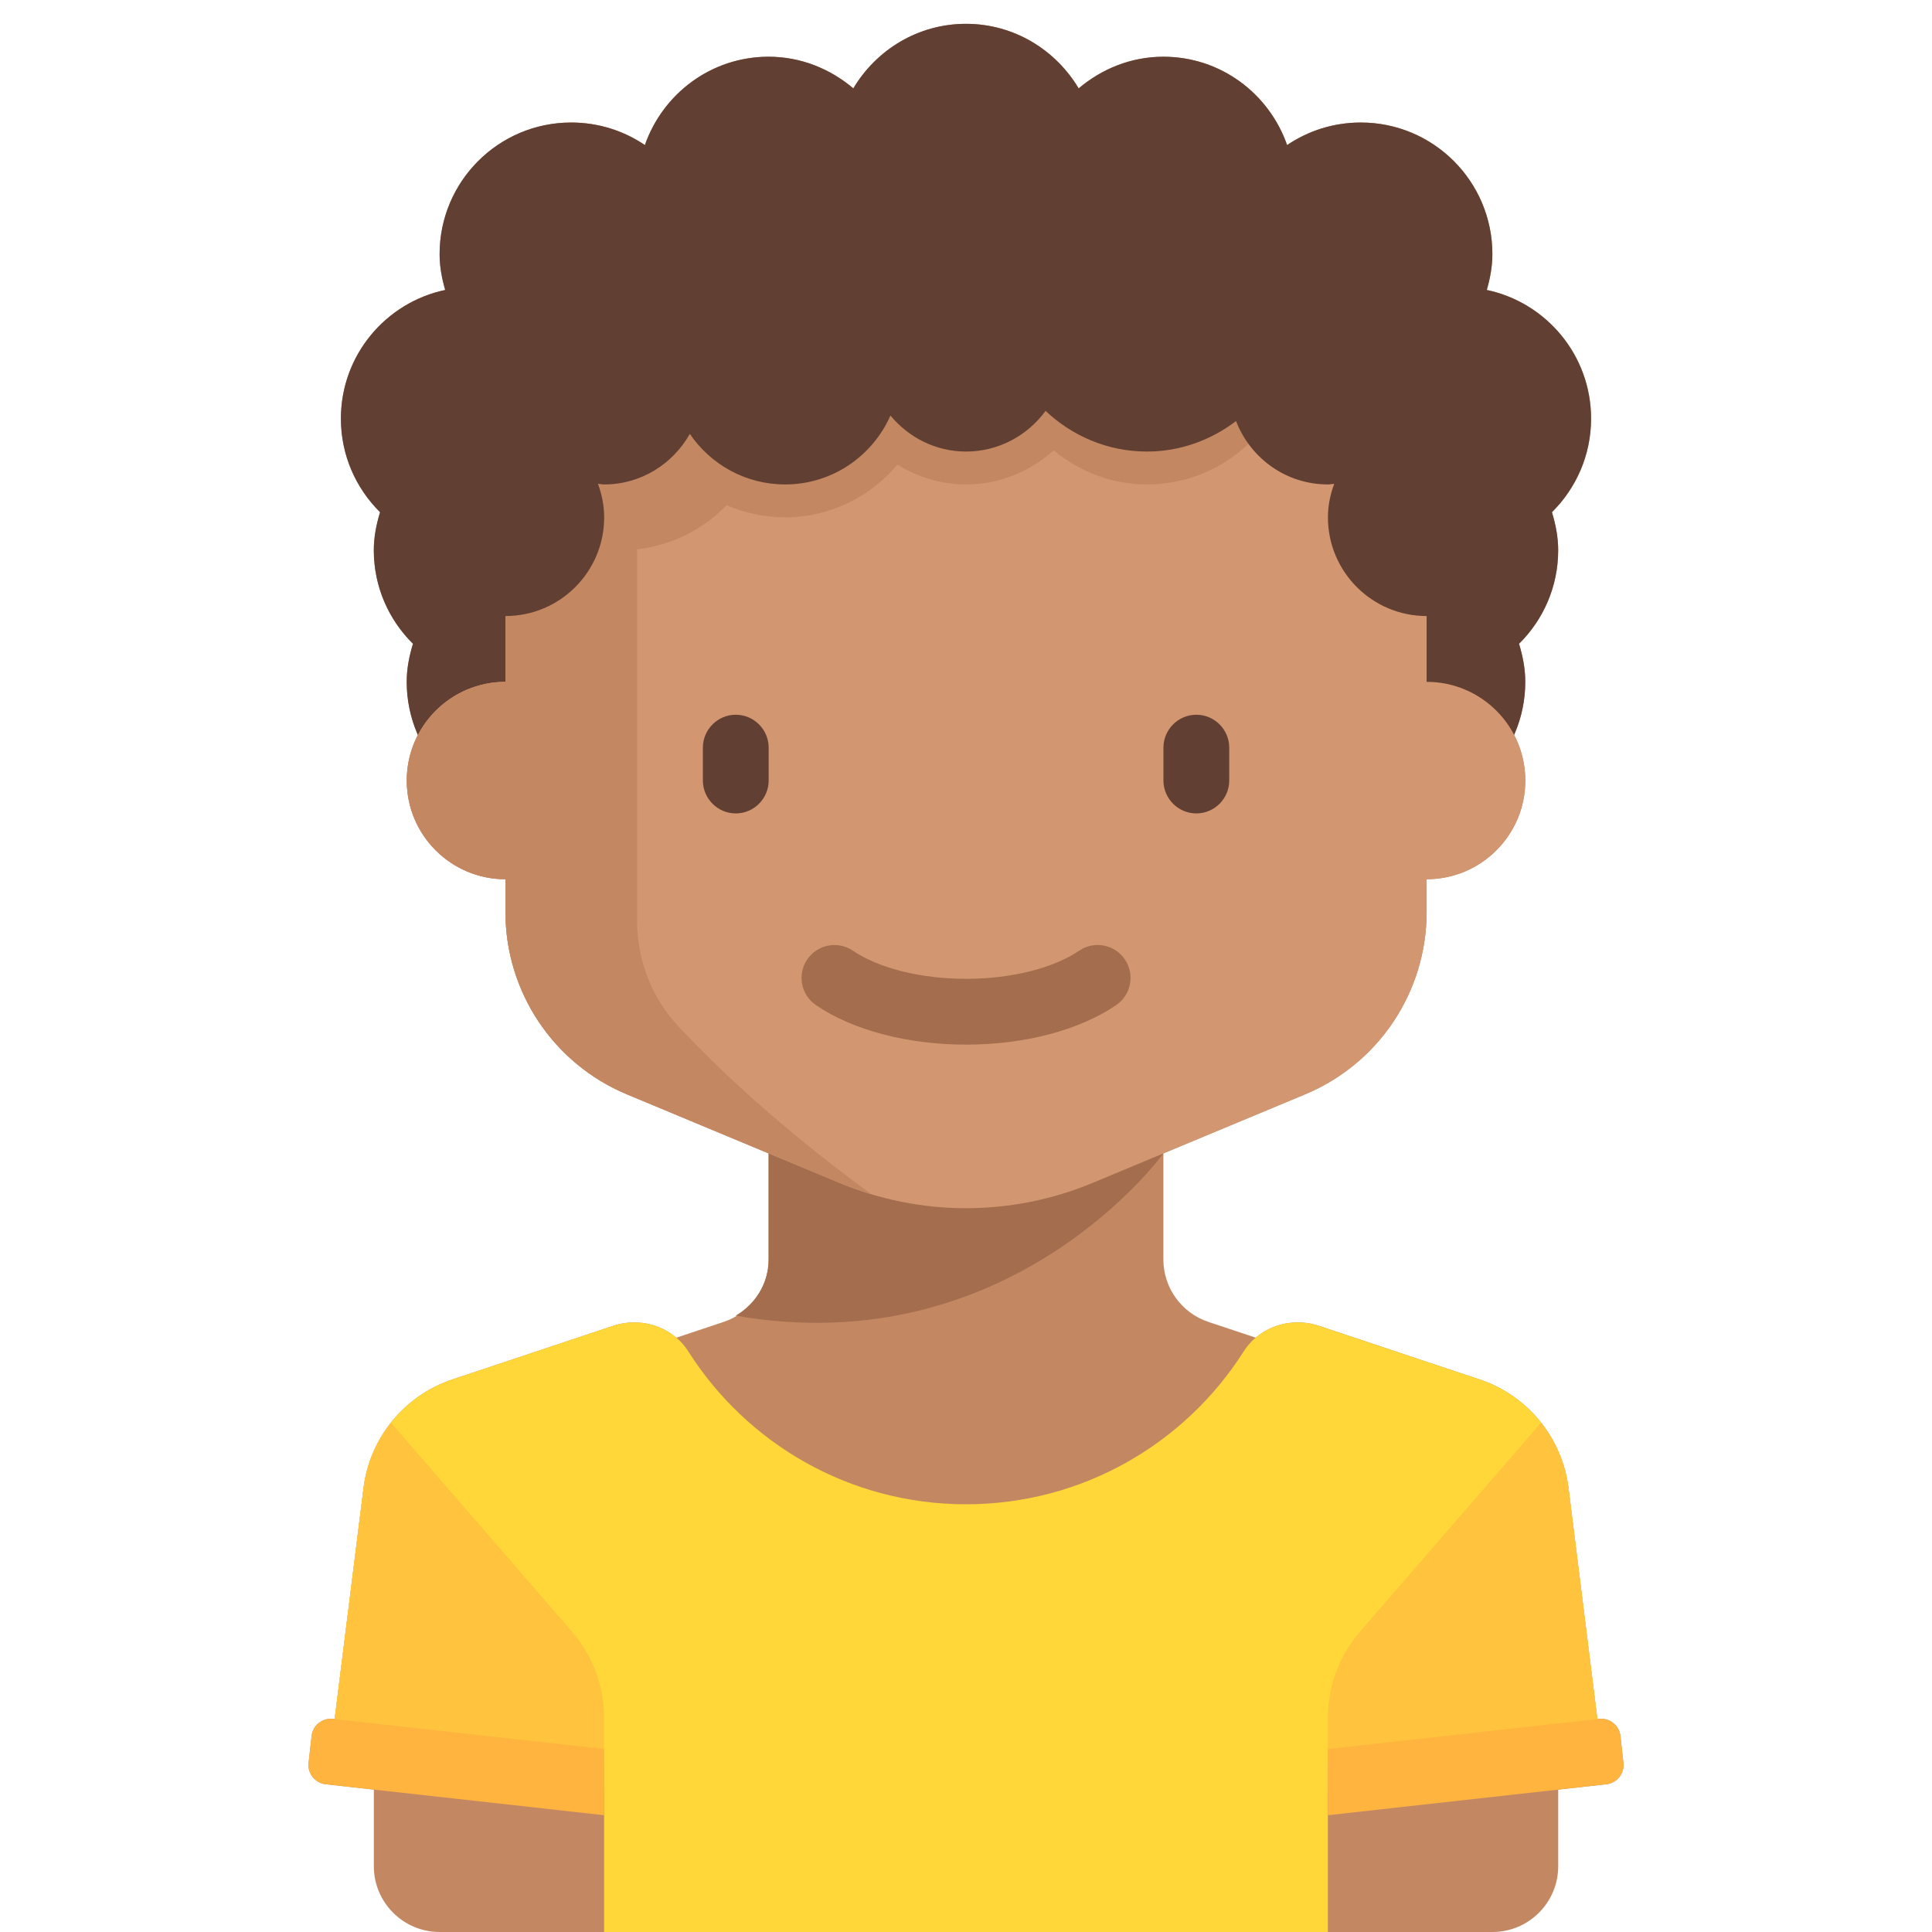 <svg width="36" height="36" viewBox="0 0 36 36" fill="none" xmlns="http://www.w3.org/2000/svg">
<g clip-path="url(#clip0_5401_165423)">
<path d="M30.25 32.849L30.195 32.348C30.173 32.15 29.994 32.007 29.796 32.029L29.765 32.032L29.227 27.725C29.109 26.788 28.465 26.001 27.569 25.703L24.577 24.705C24.166 24.568 23.715 24.655 23.398 24.925L22.517 24.632C22.016 24.465 21.678 23.996 21.678 23.469V21.491L24.319 20.391C25.69 19.82 26.583 18.481 26.583 16.996V16.383C27.598 16.383 28.422 15.56 28.422 14.544C28.422 14.237 28.346 13.948 28.213 13.694C28.347 13.391 28.422 13.057 28.422 12.705C28.422 12.457 28.374 12.222 28.305 11.996C28.755 11.551 29.035 10.935 29.035 10.253C29.035 10.005 28.987 9.77 28.918 9.544C29.368 9.099 29.648 8.483 29.648 7.801C29.648 6.621 28.815 5.638 27.705 5.403C27.766 5.189 27.809 4.969 27.809 4.736C27.809 3.381 26.711 2.283 25.357 2.283C24.848 2.283 24.376 2.438 23.984 2.703C23.649 1.747 22.749 1.057 21.678 1.057C21.074 1.057 20.527 1.285 20.1 1.647C19.672 0.93 18.896 0.444 18 0.444C17.104 0.444 16.329 0.93 15.901 1.647C15.473 1.285 14.927 1.057 14.322 1.057C13.252 1.057 12.351 1.747 12.017 2.703C11.625 2.438 11.153 2.283 10.644 2.283C9.29 2.283 8.192 3.381 8.192 4.736C8.192 4.969 8.235 5.189 8.296 5.403C7.186 5.638 6.353 6.621 6.353 7.801C6.353 8.483 6.632 9.099 7.082 9.544C7.014 9.77 6.966 10.005 6.966 10.253C6.966 10.935 7.245 11.551 7.695 11.996C7.627 12.222 7.579 12.457 7.579 12.705C7.579 13.057 7.654 13.391 7.787 13.694C7.654 13.948 7.579 14.237 7.579 14.544C7.579 15.56 8.402 16.383 9.418 16.383V16.996C9.418 18.481 10.311 19.82 11.681 20.391L14.322 21.492V23.469C14.322 23.996 13.984 24.465 13.484 24.632L12.602 24.926C12.286 24.656 11.835 24.568 11.424 24.705L8.432 25.703C7.536 26.001 6.891 26.788 6.774 27.725L6.236 32.032L6.204 32.029C6.006 32.007 5.828 32.15 5.806 32.348L5.75 32.849C5.728 33.047 5.871 33.225 6.069 33.247L6.966 33.347V34.774C6.966 35.451 7.515 36 8.192 36H11.257H24.744H27.809C28.486 36 29.035 35.451 29.035 34.774V33.347L29.931 33.247C30.13 33.225 30.272 33.047 30.25 32.849Z" fill="#C38762"/>
<path d="M28.918 9.544C29.367 9.099 29.647 8.483 29.647 7.801C29.647 6.621 28.814 5.638 27.704 5.403C27.765 5.189 27.808 4.969 27.808 4.736C27.808 3.381 26.71 2.283 25.356 2.283C24.847 2.283 24.375 2.438 23.983 2.703C23.649 1.747 22.748 1.057 21.678 1.057C21.073 1.057 20.527 1.285 20.099 1.647C19.671 0.93 18.895 0.444 18 0.444C17.104 0.444 16.328 0.93 15.9 1.647C15.473 1.285 14.926 1.057 14.322 1.057C13.251 1.057 12.351 1.747 12.016 2.703C11.624 2.438 11.152 2.283 10.643 2.283C9.289 2.283 8.191 3.381 8.191 4.736C8.191 4.969 8.234 5.189 8.295 5.403C7.185 5.638 6.352 6.621 6.352 7.801C6.352 8.483 6.632 9.099 7.082 9.544C7.013 9.77 6.965 10.005 6.965 10.253C6.965 10.935 7.245 11.551 7.695 11.996C7.626 12.222 7.578 12.457 7.578 12.705C7.578 14.059 8.676 15.157 10.03 15.157C10.03 15.157 10.031 15.157 10.031 15.157H25.968C25.968 15.157 25.969 15.157 25.969 15.157C27.323 15.157 28.421 14.059 28.421 12.705C28.421 12.457 28.373 12.222 28.305 11.996C28.755 11.551 29.034 10.935 29.034 10.253C29.034 10.005 28.986 9.77 28.918 9.544Z" fill="#623F33"/>
<path d="M24.743 36V32.935H29.878L29.226 27.725C29.109 26.788 28.464 26.001 27.568 25.703L24.576 24.705C24.055 24.532 23.469 24.717 23.175 25.181C22.088 26.893 20.178 28.03 18 28.03C15.822 28.03 13.912 26.893 12.825 25.181C12.531 24.717 11.945 24.532 11.424 24.705L8.432 25.703C7.536 26.001 6.891 26.788 6.774 27.725L6.191 32.389L11.257 32.935V36H24.743V36H24.743Z" fill="#FFD739"/>
<path d="M21.679 21.491L14.322 19.857V23.469C14.322 23.91 14.078 24.299 13.708 24.515C18.849 25.415 21.679 21.491 21.679 21.491Z" fill="#A46D4D"/>
<path d="M26.583 12.705V10.866C26.583 9.173 25.211 7.188 23.518 7.188H12.484C10.791 7.188 9.419 9.173 9.419 10.866V12.705C8.403 12.705 7.58 13.528 7.58 14.544C7.58 15.559 8.403 16.383 9.419 16.383V16.996C9.419 18.481 10.312 19.82 11.682 20.391L15.643 22.042C16.39 22.353 17.192 22.513 18.001 22.513C18.81 22.513 19.612 22.353 20.359 22.042L24.32 20.391C25.691 19.82 26.583 18.481 26.583 16.996V16.383C27.599 16.383 28.422 15.559 28.422 14.544C28.422 13.528 27.599 12.705 26.583 12.705Z" fill="#D29771"/>
<path d="M13.71 15.157C13.373 15.157 13.097 14.881 13.097 14.544V13.931C13.097 13.594 13.373 13.318 13.71 13.318C14.047 13.318 14.323 13.594 14.323 13.931V14.544C14.323 14.881 14.047 15.157 13.71 15.157Z" fill="#623F33"/>
<path d="M22.292 15.157C21.955 15.157 21.679 14.881 21.679 14.544V13.931C21.679 13.594 21.955 13.318 22.292 13.318C22.629 13.318 22.905 13.594 22.905 13.931V14.544C22.905 14.881 22.629 15.157 22.292 15.157Z" fill="#623F33"/>
<path d="M18.001 19.465C16.911 19.465 15.891 19.197 15.204 18.729C14.924 18.538 14.851 18.157 15.042 17.877C15.232 17.598 15.614 17.525 15.893 17.715C16.375 18.043 17.163 18.239 18.001 18.239C18.838 18.239 19.626 18.043 20.108 17.715C20.389 17.524 20.769 17.597 20.96 17.877C21.15 18.157 21.078 18.538 20.798 18.729C20.11 19.197 19.091 19.465 18.001 19.465Z" fill="#A46D4D"/>
<path d="M11.256 33.398V32.01C11.256 31.42 11.044 30.85 10.658 30.404L7.285 26.511C7.012 26.855 6.83 27.272 6.774 27.725L6.133 32.847C7.108 32.906 9.702 33.209 11.256 33.398Z" fill="#FFC33D"/>
<path d="M11.257 32.59L6.205 32.029C6.006 32.007 5.828 32.15 5.806 32.348L5.75 32.849C5.728 33.047 5.871 33.225 6.069 33.247L11.257 33.824V32.59Z" fill="#FFB440"/>
<path d="M24.743 33.398V32.01C24.743 31.42 24.955 30.85 25.341 30.404L28.715 26.511C28.987 26.855 29.169 27.272 29.226 27.725L29.866 32.847C28.891 32.906 26.297 33.209 24.743 33.398Z" fill="#FFC33D"/>
<path d="M24.743 32.59L29.795 32.029C29.993 32.007 30.172 32.15 30.194 32.348L30.25 32.849C30.271 33.047 30.129 33.225 29.931 33.247L24.743 33.824V32.59Z" fill="#FFB440"/>
<path d="M9.419 7.264V12.705C8.403 12.705 7.58 13.528 7.58 14.544C7.58 15.559 8.403 16.383 9.419 16.383V16.996C9.419 18.481 10.312 19.82 11.682 20.391L15.643 22.042C15.837 22.122 16.035 22.192 16.235 22.252C14.485 20.972 13.319 19.852 12.637 19.12C12.14 18.588 11.871 17.885 11.871 17.157V10.235C12.523 10.162 13.106 9.861 13.54 9.414C13.874 9.558 14.242 9.64 14.629 9.64C15.472 9.64 16.217 9.254 16.723 8.658C17.096 8.888 17.531 9.027 18.001 9.027C18.631 9.027 19.199 8.782 19.633 8.393C20.109 8.783 20.709 9.027 21.373 9.027C22.544 9.027 23.537 8.294 23.936 7.264H9.419Z" fill="#C38762"/>
<path d="M26.583 7.801C26.544 7.801 26.506 7.81 26.467 7.812C26.538 7.617 26.583 7.408 26.583 7.188C26.583 6.172 25.76 5.349 24.744 5.349C24.521 5.349 24.31 5.394 24.112 5.467C24.014 4.033 22.832 2.896 21.373 2.896C20.116 2.896 19.068 3.741 18.735 4.89C18.51 4.792 18.262 4.736 18.001 4.736C17.313 4.736 16.72 5.118 16.405 5.677C16.019 5.109 15.368 4.736 14.63 4.736C13.752 4.736 12.999 5.264 12.667 6.019C12.33 5.613 11.827 5.349 11.258 5.349C10.575 5.349 9.979 5.721 9.662 6.275C9.62 6.27 9.577 6.268 9.534 6.268C8.835 6.268 8.269 6.834 8.269 7.532C8.269 7.738 8.32 7.932 8.407 8.104C7.909 8.433 7.58 8.998 7.58 9.64C7.58 10.655 8.403 11.479 9.419 11.479C10.434 11.479 11.258 10.655 11.258 9.64C11.258 9.419 11.213 9.211 11.142 9.015C11.181 9.018 11.218 9.027 11.258 9.027C11.946 9.027 12.538 8.644 12.854 8.085C13.24 8.653 13.891 9.027 14.629 9.027C15.507 9.027 16.259 8.498 16.592 7.743C16.929 8.149 17.432 8.414 18.001 8.414C18.611 8.414 19.148 8.113 19.483 7.656C19.977 8.123 20.639 8.414 21.373 8.414C21.998 8.414 22.569 8.197 23.032 7.846C23.297 8.535 23.961 9.027 24.744 9.027C24.784 9.027 24.821 9.018 24.861 9.015C24.789 9.211 24.744 9.419 24.744 9.64C24.744 10.655 25.568 11.479 26.583 11.479C27.599 11.479 28.422 10.655 28.422 9.64C28.422 8.624 27.599 7.801 26.583 7.801Z" fill="#623F33"/>
</g>
<defs>
<clipPath id="clip0_5401_165423">
<rect width="35.556" height="35.556" fill="white" transform="translate(0.222 0.444)"/>
</clipPath>
</defs>
</svg>
